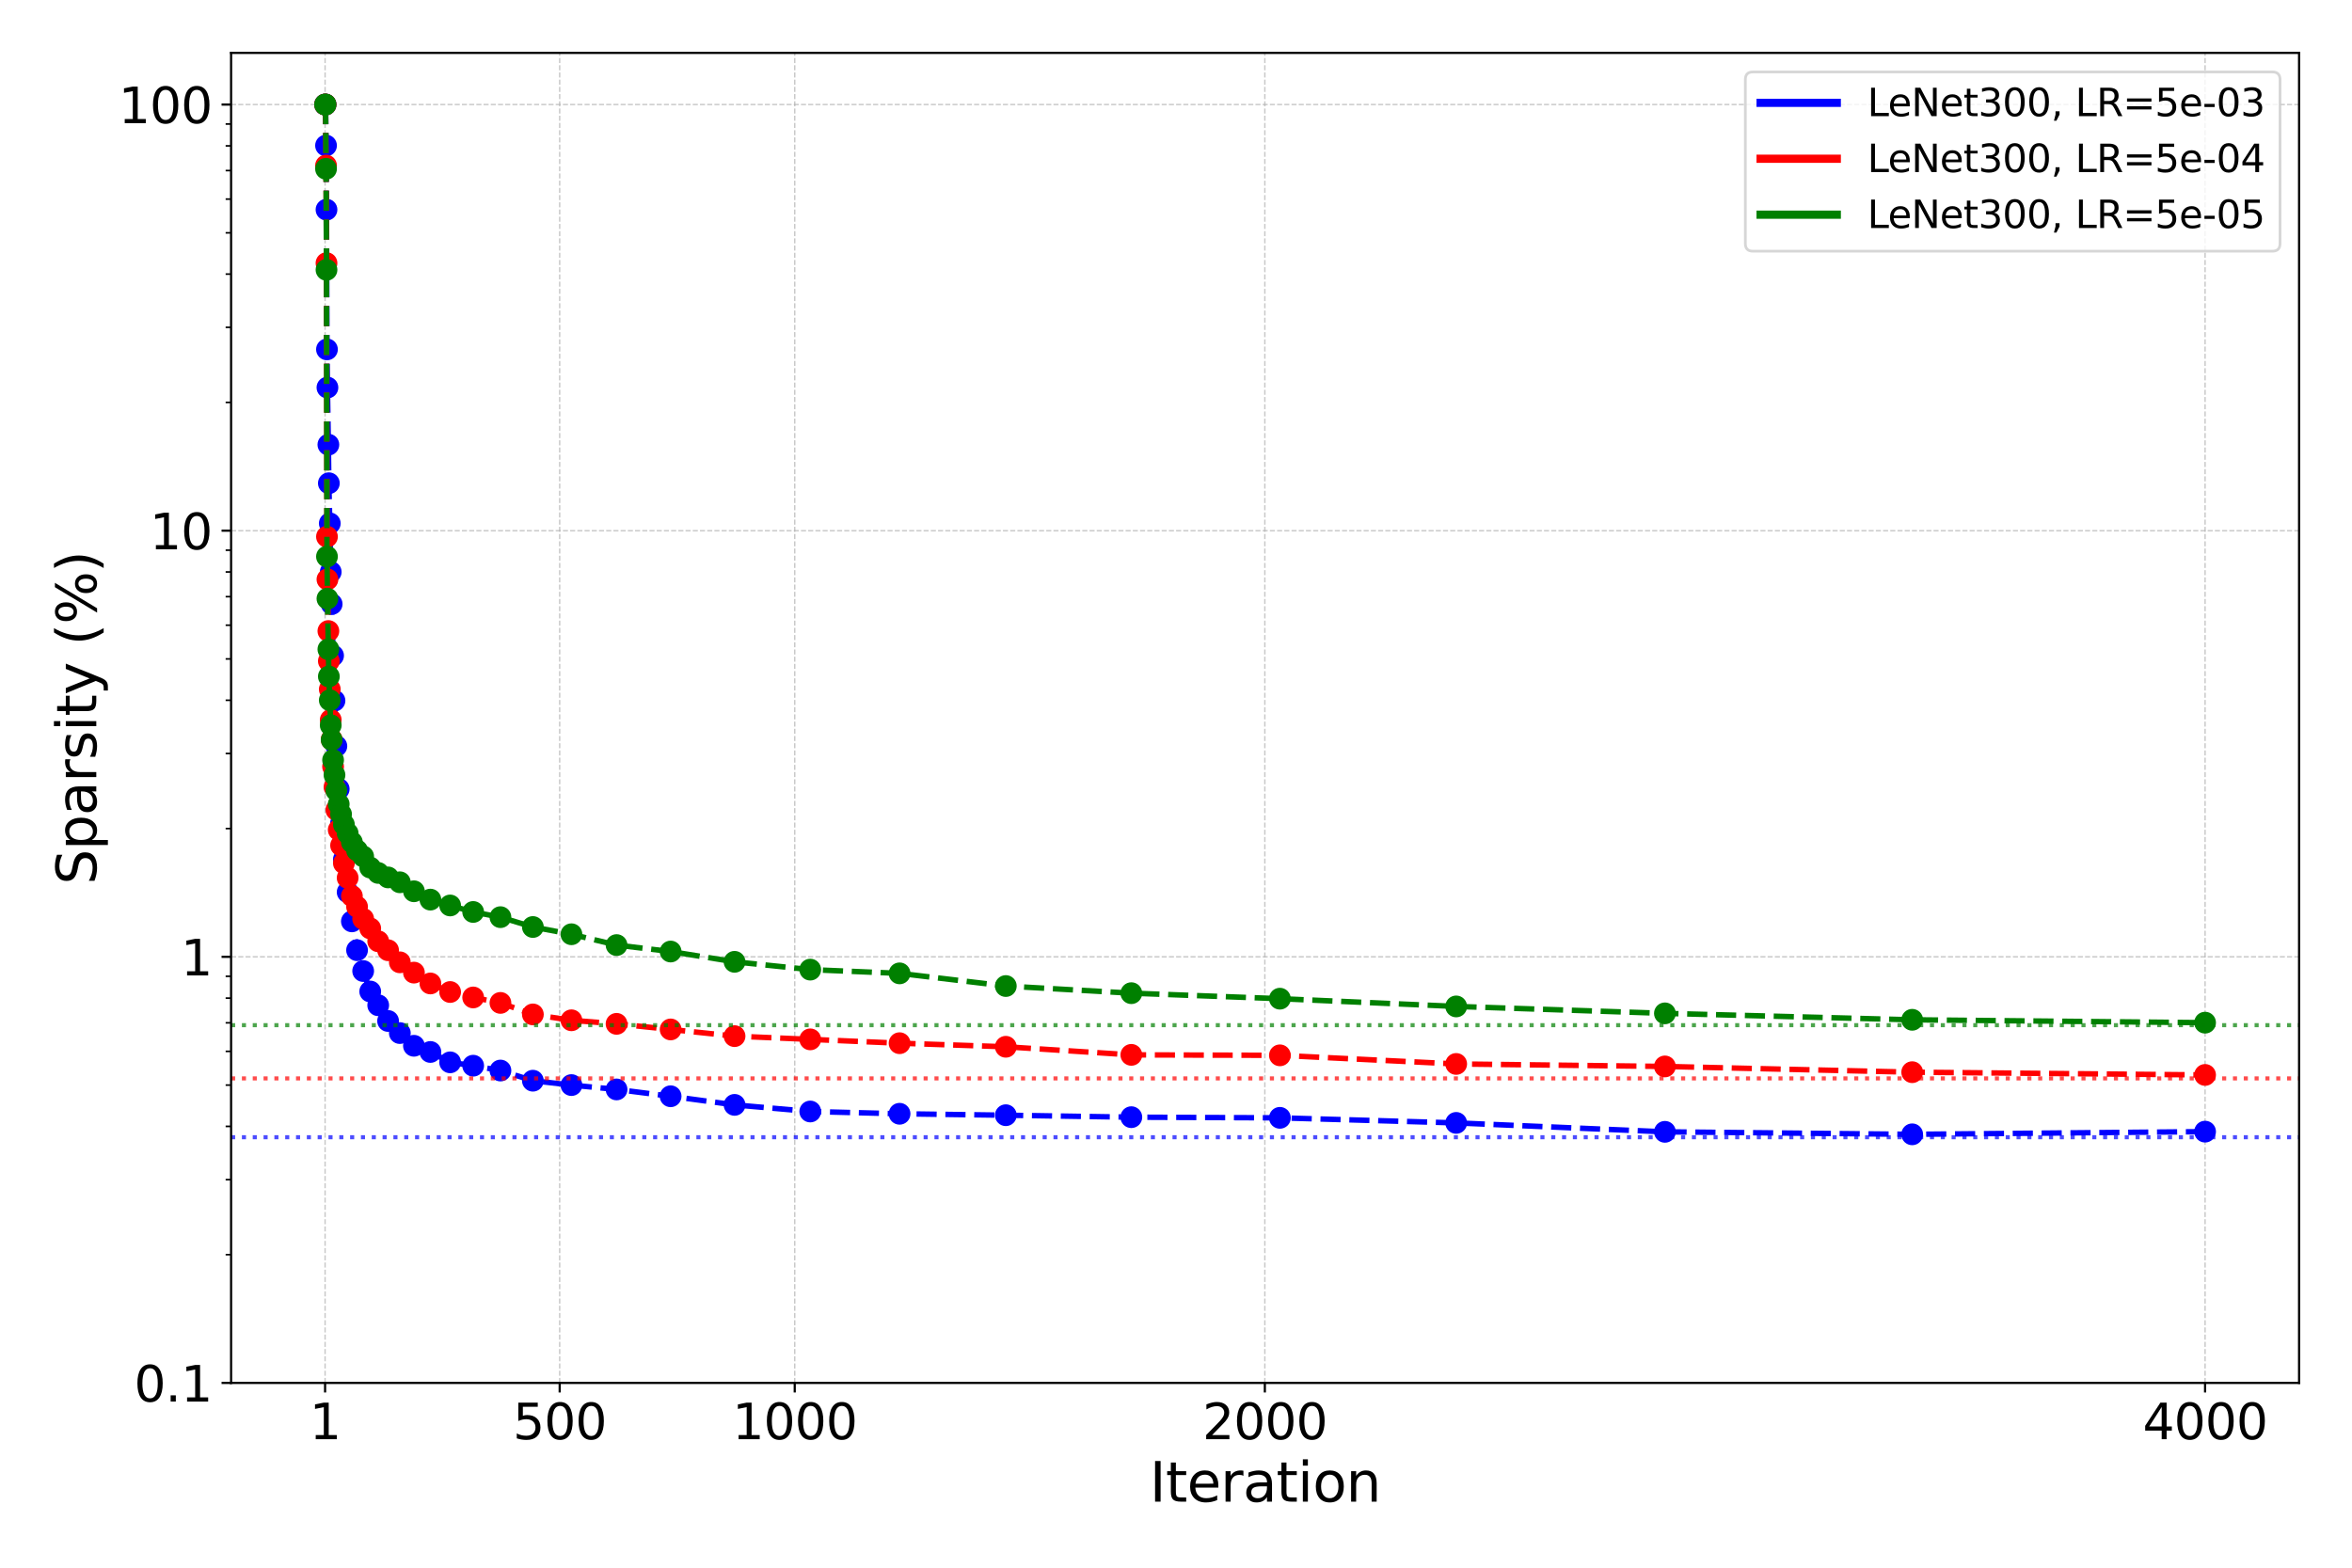 <?xml version="1.0" encoding="utf-8" standalone="no"?>
<!DOCTYPE svg PUBLIC "-//W3C//DTD SVG 1.1//EN"
  "http://www.w3.org/Graphics/SVG/1.1/DTD/svg11.dtd">
<svg xmlns:xlink="http://www.w3.org/1999/xlink" width="864pt" height="576pt" viewBox="0 0 864 576" xmlns="http://www.w3.org/2000/svg" version="1.1">
 <defs>
  <style type="text/css">*{stroke-linejoin: round; stroke-linecap: butt}</style>
 </defs>
 <g id="figure_1">
  <g id="patch_1">
   <path d="M 0 576 
L 864 576 
L 864 0 
L 0 0 
z
" style="fill: #ffffff"/>
  </g>
  <g id="axes_1">
   <g id="patch_2">
    <path d="M 84.89 508.12 
L 844.56 508.12 
L 844.56 19.44 
L 84.89 19.44 
z
" style="fill: #ffffff"/>
   </g>
   <g id="matplotlib.axis_1">
    <g id="xtick_1">
     <g id="line2d_1">
      <path d="M 119.42 508.12 
L 119.42 19.44 
" clip-path="url(#pdcfad66dee)" style="fill: none; stroke-dasharray: 1.85,0.8; stroke-dashoffset: 0; stroke: #b0b0b0; stroke-opacity: 0.7; stroke-width: 0.5"/>
     </g>
     <g id="line2d_2">
      <defs>
       <path id="m5339b38cec" d="M 0 0 
L 0 3.5 
" style="stroke: #000000; stroke-width: 0.8"/>
      </defs>
      <g>
       <use xlink:href="#m5339b38cec" x="119.42" y="508.12" style="stroke: #000000; stroke-width: 0.8"/>
      </g>
     </g>
     <g id="text_1">
      <!-- 1 -->
      <g transform="translate(113.694 528.797) scale(0.18 -0.18)">
       <defs>
        <path id="DejaVuSans-31" d="M 794 531 
L 1825 531 
L 1825 4091 
L 703 3866 
L 703 4441 
L 1819 4666 
L 2450 4666 
L 2450 531 
L 3481 531 
L 3481 0 
L 794 0 
L 794 531 
z
" transform="scale(0.016)"/>
       </defs>
       <use xlink:href="#DejaVuSans-31"/>
      </g>
     </g>
    </g>
    <g id="xtick_2">
     <g id="line2d_3">
      <path d="M 205.595 508.12 
L 205.595 19.44 
" clip-path="url(#pdcfad66dee)" style="fill: none; stroke-dasharray: 1.85,0.8; stroke-dashoffset: 0; stroke: #b0b0b0; stroke-opacity: 0.7; stroke-width: 0.5"/>
     </g>
     <g id="line2d_4">
      <g>
       <use xlink:href="#m5339b38cec" x="205.595" y="508.12" style="stroke: #000000; stroke-width: 0.8"/>
      </g>
     </g>
     <g id="text_2">
      <!-- 500 -->
      <g transform="translate(188.417 528.797) scale(0.18 -0.18)">
       <defs>
        <path id="DejaVuSans-35" d="M 691 4666 
L 3169 4666 
L 3169 4134 
L 1269 4134 
L 1269 2991 
Q 1406 3038 1543 3061 
Q 1681 3084 1819 3084 
Q 2600 3084 3056 2656 
Q 3513 2228 3513 1497 
Q 3513 744 3044 326 
Q 2575 -91 1722 -91 
Q 1428 -91 1123 -41 
Q 819 9 494 109 
L 494 744 
Q 775 591 1075 516 
Q 1375 441 1709 441 
Q 2250 441 2565 725 
Q 2881 1009 2881 1497 
Q 2881 1984 2565 2268 
Q 2250 2553 1709 2553 
Q 1456 2553 1204 2497 
Q 953 2441 691 2322 
L 691 4666 
z
" transform="scale(0.016)"/>
        <path id="DejaVuSans-30" d="M 2034 4250 
Q 1547 4250 1301 3770 
Q 1056 3291 1056 2328 
Q 1056 1369 1301 889 
Q 1547 409 2034 409 
Q 2525 409 2770 889 
Q 3016 1369 3016 2328 
Q 3016 3291 2770 3770 
Q 2525 4250 2034 4250 
z
M 2034 4750 
Q 2819 4750 3233 4129 
Q 3647 3509 3647 2328 
Q 3647 1150 3233 529 
Q 2819 -91 2034 -91 
Q 1250 -91 836 529 
Q 422 1150 422 2328 
Q 422 3509 836 4129 
Q 1250 4750 2034 4750 
z
" transform="scale(0.016)"/>
       </defs>
       <use xlink:href="#DejaVuSans-35"/>
       <use xlink:href="#DejaVuSans-30" x="63.623"/>
       <use xlink:href="#DejaVuSans-30" x="127.246"/>
      </g>
     </g>
    </g>
    <g id="xtick_3">
     <g id="line2d_5">
      <path d="M 291.943 508.12 
L 291.943 19.44 
" clip-path="url(#pdcfad66dee)" style="fill: none; stroke-dasharray: 1.85,0.8; stroke-dashoffset: 0; stroke: #b0b0b0; stroke-opacity: 0.7; stroke-width: 0.5"/>
     </g>
     <g id="line2d_6">
      <g>
       <use xlink:href="#m5339b38cec" x="291.943" y="508.12" style="stroke: #000000; stroke-width: 0.8"/>
      </g>
     </g>
     <g id="text_3">
      <!-- 1000 -->
      <g transform="translate(269.038 528.797) scale(0.18 -0.18)">
       <use xlink:href="#DejaVuSans-31"/>
       <use xlink:href="#DejaVuSans-30" x="63.623"/>
       <use xlink:href="#DejaVuSans-30" x="127.246"/>
       <use xlink:href="#DejaVuSans-30" x="190.869"/>
      </g>
     </g>
    </g>
    <g id="xtick_4">
     <g id="line2d_7">
      <path d="M 464.639 508.12 
L 464.639 19.44 
" clip-path="url(#pdcfad66dee)" style="fill: none; stroke-dasharray: 1.85,0.8; stroke-dashoffset: 0; stroke: #b0b0b0; stroke-opacity: 0.7; stroke-width: 0.5"/>
     </g>
     <g id="line2d_8">
      <g>
       <use xlink:href="#m5339b38cec" x="464.639" y="508.12" style="stroke: #000000; stroke-width: 0.8"/>
      </g>
     </g>
     <g id="text_4">
      <!-- 2000 -->
      <g transform="translate(441.734 528.797) scale(0.18 -0.18)">
       <defs>
        <path id="DejaVuSans-32" d="M 1228 531 
L 3431 531 
L 3431 0 
L 469 0 
L 469 531 
Q 828 903 1448 1529 
Q 2069 2156 2228 2338 
Q 2531 2678 2651 2914 
Q 2772 3150 2772 3378 
Q 2772 3750 2511 3984 
Q 2250 4219 1831 4219 
Q 1534 4219 1204 4116 
Q 875 4013 500 3803 
L 500 4441 
Q 881 4594 1212 4672 
Q 1544 4750 1819 4750 
Q 2544 4750 2975 4387 
Q 3406 4025 3406 3419 
Q 3406 3131 3298 2873 
Q 3191 2616 2906 2266 
Q 2828 2175 2409 1742 
Q 1991 1309 1228 531 
z
" transform="scale(0.016)"/>
       </defs>
       <use xlink:href="#DejaVuSans-32"/>
       <use xlink:href="#DejaVuSans-30" x="63.623"/>
       <use xlink:href="#DejaVuSans-30" x="127.246"/>
       <use xlink:href="#DejaVuSans-30" x="190.869"/>
      </g>
     </g>
    </g>
    <g id="xtick_5">
     <g id="line2d_9">
      <path d="M 810.03 508.12 
L 810.03 19.44 
" clip-path="url(#pdcfad66dee)" style="fill: none; stroke-dasharray: 1.85,0.8; stroke-dashoffset: 0; stroke: #b0b0b0; stroke-opacity: 0.7; stroke-width: 0.5"/>
     </g>
     <g id="line2d_10">
      <g>
       <use xlink:href="#m5339b38cec" x="810.03" y="508.12" style="stroke: #000000; stroke-width: 0.8"/>
      </g>
     </g>
     <g id="text_5">
      <!-- 4000 -->
      <g transform="translate(787.125 528.797) scale(0.18 -0.18)">
       <defs>
        <path id="DejaVuSans-34" d="M 2419 4116 
L 825 1625 
L 2419 1625 
L 2419 4116 
z
M 2253 4666 
L 3047 4666 
L 3047 1625 
L 3713 1625 
L 3713 1100 
L 3047 1100 
L 3047 0 
L 2419 0 
L 2419 1100 
L 313 1100 
L 313 1709 
L 2253 4666 
z
" transform="scale(0.016)"/>
       </defs>
       <use xlink:href="#DejaVuSans-34"/>
       <use xlink:href="#DejaVuSans-30" x="63.623"/>
       <use xlink:href="#DejaVuSans-30" x="127.246"/>
       <use xlink:href="#DejaVuSans-30" x="190.869"/>
      </g>
     </g>
    </g>
    <g id="text_6">
     <!-- Iteration -->
     <g transform="translate(422.308 551.737) scale(0.2 -0.2)">
      <defs>
       <path id="DejaVuSans-49" d="M 628 4666 
L 1259 4666 
L 1259 0 
L 628 0 
L 628 4666 
z
" transform="scale(0.016)"/>
       <path id="DejaVuSans-74" d="M 1172 4494 
L 1172 3500 
L 2356 3500 
L 2356 3053 
L 1172 3053 
L 1172 1153 
Q 1172 725 1289 603 
Q 1406 481 1766 481 
L 2356 481 
L 2356 0 
L 1766 0 
Q 1100 0 847 248 
Q 594 497 594 1153 
L 594 3053 
L 172 3053 
L 172 3500 
L 594 3500 
L 594 4494 
L 1172 4494 
z
" transform="scale(0.016)"/>
       <path id="DejaVuSans-65" d="M 3597 1894 
L 3597 1613 
L 953 1613 
Q 991 1019 1311 708 
Q 1631 397 2203 397 
Q 2534 397 2845 478 
Q 3156 559 3463 722 
L 3463 178 
Q 3153 47 2828 -22 
Q 2503 -91 2169 -91 
Q 1331 -91 842 396 
Q 353 884 353 1716 
Q 353 2575 817 3079 
Q 1281 3584 2069 3584 
Q 2775 3584 3186 3129 
Q 3597 2675 3597 1894 
z
M 3022 2063 
Q 3016 2534 2758 2815 
Q 2500 3097 2075 3097 
Q 1594 3097 1305 2825 
Q 1016 2553 972 2059 
L 3022 2063 
z
" transform="scale(0.016)"/>
       <path id="DejaVuSans-72" d="M 2631 2963 
Q 2534 3019 2420 3045 
Q 2306 3072 2169 3072 
Q 1681 3072 1420 2755 
Q 1159 2438 1159 1844 
L 1159 0 
L 581 0 
L 581 3500 
L 1159 3500 
L 1159 2956 
Q 1341 3275 1631 3429 
Q 1922 3584 2338 3584 
Q 2397 3584 2469 3576 
Q 2541 3569 2628 3553 
L 2631 2963 
z
" transform="scale(0.016)"/>
       <path id="DejaVuSans-61" d="M 2194 1759 
Q 1497 1759 1228 1600 
Q 959 1441 959 1056 
Q 959 750 1161 570 
Q 1363 391 1709 391 
Q 2188 391 2477 730 
Q 2766 1069 2766 1631 
L 2766 1759 
L 2194 1759 
z
M 3341 1997 
L 3341 0 
L 2766 0 
L 2766 531 
Q 2569 213 2275 61 
Q 1981 -91 1556 -91 
Q 1019 -91 701 211 
Q 384 513 384 1019 
Q 384 1609 779 1909 
Q 1175 2209 1959 2209 
L 2766 2209 
L 2766 2266 
Q 2766 2663 2505 2880 
Q 2244 3097 1772 3097 
Q 1472 3097 1187 3025 
Q 903 2953 641 2809 
L 641 3341 
Q 956 3463 1253 3523 
Q 1550 3584 1831 3584 
Q 2591 3584 2966 3190 
Q 3341 2797 3341 1997 
z
" transform="scale(0.016)"/>
       <path id="DejaVuSans-69" d="M 603 3500 
L 1178 3500 
L 1178 0 
L 603 0 
L 603 3500 
z
M 603 4863 
L 1178 4863 
L 1178 4134 
L 603 4134 
L 603 4863 
z
" transform="scale(0.016)"/>
       <path id="DejaVuSans-6f" d="M 1959 3097 
Q 1497 3097 1228 2736 
Q 959 2375 959 1747 
Q 959 1119 1226 758 
Q 1494 397 1959 397 
Q 2419 397 2687 759 
Q 2956 1122 2956 1747 
Q 2956 2369 2687 2733 
Q 2419 3097 1959 3097 
z
M 1959 3584 
Q 2709 3584 3137 3096 
Q 3566 2609 3566 1747 
Q 3566 888 3137 398 
Q 2709 -91 1959 -91 
Q 1206 -91 779 398 
Q 353 888 353 1747 
Q 353 2609 779 3096 
Q 1206 3584 1959 3584 
z
" transform="scale(0.016)"/>
       <path id="DejaVuSans-6e" d="M 3513 2113 
L 3513 0 
L 2938 0 
L 2938 2094 
Q 2938 2591 2744 2837 
Q 2550 3084 2163 3084 
Q 1697 3084 1428 2787 
Q 1159 2491 1159 1978 
L 1159 0 
L 581 0 
L 581 3500 
L 1159 3500 
L 1159 2956 
Q 1366 3272 1645 3428 
Q 1925 3584 2291 3584 
Q 2894 3584 3203 3211 
Q 3513 2838 3513 2113 
z
" transform="scale(0.016)"/>
      </defs>
      <use xlink:href="#DejaVuSans-49"/>
      <use xlink:href="#DejaVuSans-74" x="29.492"/>
      <use xlink:href="#DejaVuSans-65" x="68.701"/>
      <use xlink:href="#DejaVuSans-72" x="130.225"/>
      <use xlink:href="#DejaVuSans-61" x="171.338"/>
      <use xlink:href="#DejaVuSans-74" x="232.617"/>
      <use xlink:href="#DejaVuSans-69" x="271.826"/>
      <use xlink:href="#DejaVuSans-6f" x="299.609"/>
      <use xlink:href="#DejaVuSans-6e" x="360.791"/>
     </g>
    </g>
   </g>
   <g id="matplotlib.axis_2">
    <g id="ytick_1">
     <g id="line2d_11">
      <path d="M 84.89 38.412 
L 844.56 38.412 
" clip-path="url(#pdcfad66dee)" style="fill: none; stroke-dasharray: 1.85,0.8; stroke-dashoffset: 0; stroke: #b0b0b0; stroke-opacity: 0.7; stroke-width: 0.5"/>
     </g>
     <g id="line2d_12">
      <defs>
       <path id="mff8413a5a3" d="M 0 0 
L -3.5 0 
" style="stroke: #000000; stroke-width: 0.8"/>
      </defs>
      <g>
       <use xlink:href="#mff8413a5a3" x="84.89" y="38.412" style="stroke: #000000; stroke-width: 0.8"/>
      </g>
     </g>
     <g id="text_7">
      <!-- 100 -->
      <g transform="translate(43.532 45.25) scale(0.18 -0.18)">
       <use xlink:href="#DejaVuSans-31"/>
       <use xlink:href="#DejaVuSans-30" x="63.623"/>
       <use xlink:href="#DejaVuSans-30" x="127.246"/>
      </g>
     </g>
    </g>
    <g id="ytick_2">
     <g id="line2d_13">
      <path d="M 84.89 194.981 
L 844.56 194.981 
" clip-path="url(#pdcfad66dee)" style="fill: none; stroke-dasharray: 1.85,0.8; stroke-dashoffset: 0; stroke: #b0b0b0; stroke-opacity: 0.7; stroke-width: 0.5"/>
     </g>
     <g id="line2d_14">
      <g>
       <use xlink:href="#mff8413a5a3" x="84.89" y="194.981" style="stroke: #000000; stroke-width: 0.8"/>
      </g>
     </g>
     <g id="text_8">
      <!-- 10 -->
      <g transform="translate(54.985 201.82) scale(0.18 -0.18)">
       <use xlink:href="#DejaVuSans-31"/>
       <use xlink:href="#DejaVuSans-30" x="63.623"/>
      </g>
     </g>
    </g>
    <g id="ytick_3">
     <g id="line2d_15">
      <path d="M 84.89 351.551 
L 844.56 351.551 
" clip-path="url(#pdcfad66dee)" style="fill: none; stroke-dasharray: 1.85,0.8; stroke-dashoffset: 0; stroke: #b0b0b0; stroke-opacity: 0.7; stroke-width: 0.5"/>
     </g>
     <g id="line2d_16">
      <g>
       <use xlink:href="#mff8413a5a3" x="84.89" y="351.551" style="stroke: #000000; stroke-width: 0.8"/>
      </g>
     </g>
     <g id="text_9">
      <!-- 1 -->
      <g transform="translate(66.438 358.389) scale(0.18 -0.18)">
       <use xlink:href="#DejaVuSans-31"/>
      </g>
     </g>
    </g>
    <g id="ytick_4">
     <g id="line2d_17">
      <path d="M 84.89 508.12 
L 844.56 508.12 
" clip-path="url(#pdcfad66dee)" style="fill: none; stroke-dasharray: 1.85,0.8; stroke-dashoffset: 0; stroke: #b0b0b0; stroke-opacity: 0.7; stroke-width: 0.5"/>
     </g>
     <g id="line2d_18">
      <g>
       <use xlink:href="#mff8413a5a3" x="84.89" y="508.12" style="stroke: #000000; stroke-width: 0.8"/>
      </g>
     </g>
     <g id="text_10">
      <!-- 0.1 -->
      <g transform="translate(49.264 514.959) scale(0.18 -0.18)">
       <defs>
        <path id="DejaVuSans-2e" d="M 684 794 
L 1344 794 
L 1344 0 
L 684 0 
L 684 794 
z
" transform="scale(0.016)"/>
       </defs>
       <use xlink:href="#DejaVuSans-30"/>
       <use xlink:href="#DejaVuSans-2e" x="63.623"/>
       <use xlink:href="#DejaVuSans-31" x="95.41"/>
      </g>
     </g>
    </g>
    <g id="ytick_5">
     <g id="line2d_19">
      <defs>
       <path id="mfeb3dece44" d="M 0 0 
L -2 0 
" style="stroke: #000000; stroke-width: 0.6"/>
      </defs>
      <g>
       <use xlink:href="#mfeb3dece44" x="84.89" y="460.988" style="stroke: #000000; stroke-width: 0.6"/>
      </g>
     </g>
    </g>
    <g id="ytick_6">
     <g id="line2d_20">
      <g>
       <use xlink:href="#mfeb3dece44" x="84.89" y="433.417" style="stroke: #000000; stroke-width: 0.6"/>
      </g>
     </g>
    </g>
    <g id="ytick_7">
     <g id="line2d_21">
      <g>
       <use xlink:href="#mfeb3dece44" x="84.89" y="413.856" style="stroke: #000000; stroke-width: 0.6"/>
      </g>
     </g>
    </g>
    <g id="ytick_8">
     <g id="line2d_22">
      <g>
       <use xlink:href="#mfeb3dece44" x="84.89" y="398.683" style="stroke: #000000; stroke-width: 0.6"/>
      </g>
     </g>
    </g>
    <g id="ytick_9">
     <g id="line2d_23">
      <g>
       <use xlink:href="#mfeb3dece44" x="84.89" y="386.285" style="stroke: #000000; stroke-width: 0.6"/>
      </g>
     </g>
    </g>
    <g id="ytick_10">
     <g id="line2d_24">
      <g>
       <use xlink:href="#mfeb3dece44" x="84.89" y="375.803" style="stroke: #000000; stroke-width: 0.6"/>
      </g>
     </g>
    </g>
    <g id="ytick_11">
     <g id="line2d_25">
      <g>
       <use xlink:href="#mfeb3dece44" x="84.89" y="366.724" style="stroke: #000000; stroke-width: 0.6"/>
      </g>
     </g>
    </g>
    <g id="ytick_12">
     <g id="line2d_26">
      <g>
       <use xlink:href="#mfeb3dece44" x="84.89" y="358.715" style="stroke: #000000; stroke-width: 0.6"/>
      </g>
     </g>
    </g>
    <g id="ytick_13">
     <g id="line2d_27">
      <g>
       <use xlink:href="#mfeb3dece44" x="84.89" y="304.418" style="stroke: #000000; stroke-width: 0.6"/>
      </g>
     </g>
    </g>
    <g id="ytick_14">
     <g id="line2d_28">
      <g>
       <use xlink:href="#mfeb3dece44" x="84.89" y="276.848" style="stroke: #000000; stroke-width: 0.6"/>
      </g>
     </g>
    </g>
    <g id="ytick_15">
     <g id="line2d_29">
      <g>
       <use xlink:href="#mfeb3dece44" x="84.89" y="257.286" style="stroke: #000000; stroke-width: 0.6"/>
      </g>
     </g>
    </g>
    <g id="ytick_16">
     <g id="line2d_30">
      <g>
       <use xlink:href="#mfeb3dece44" x="84.89" y="242.113" style="stroke: #000000; stroke-width: 0.6"/>
      </g>
     </g>
    </g>
    <g id="ytick_17">
     <g id="line2d_31">
      <g>
       <use xlink:href="#mfeb3dece44" x="84.89" y="229.716" style="stroke: #000000; stroke-width: 0.6"/>
      </g>
     </g>
    </g>
    <g id="ytick_18">
     <g id="line2d_32">
      <g>
       <use xlink:href="#mfeb3dece44" x="84.89" y="219.234" style="stroke: #000000; stroke-width: 0.6"/>
      </g>
     </g>
    </g>
    <g id="ytick_19">
     <g id="line2d_33">
      <g>
       <use xlink:href="#mfeb3dece44" x="84.89" y="210.154" style="stroke: #000000; stroke-width: 0.6"/>
      </g>
     </g>
    </g>
    <g id="ytick_20">
     <g id="line2d_34">
      <g>
       <use xlink:href="#mfeb3dece44" x="84.89" y="202.145" style="stroke: #000000; stroke-width: 0.6"/>
      </g>
     </g>
    </g>
    <g id="ytick_21">
     <g id="line2d_35">
      <g>
       <use xlink:href="#mfeb3dece44" x="84.89" y="147.849" style="stroke: #000000; stroke-width: 0.6"/>
      </g>
     </g>
    </g>
    <g id="ytick_22">
     <g id="line2d_36">
      <g>
       <use xlink:href="#mfeb3dece44" x="84.89" y="120.279" style="stroke: #000000; stroke-width: 0.6"/>
      </g>
     </g>
    </g>
    <g id="ytick_23">
     <g id="line2d_37">
      <g>
       <use xlink:href="#mfeb3dece44" x="84.89" y="100.717" style="stroke: #000000; stroke-width: 0.6"/>
      </g>
     </g>
    </g>
    <g id="ytick_24">
     <g id="line2d_38">
      <g>
       <use xlink:href="#mfeb3dece44" x="84.89" y="85.544" style="stroke: #000000; stroke-width: 0.6"/>
      </g>
     </g>
    </g>
    <g id="ytick_25">
     <g id="line2d_39">
      <g>
       <use xlink:href="#mfeb3dece44" x="84.89" y="73.146" style="stroke: #000000; stroke-width: 0.6"/>
      </g>
     </g>
    </g>
    <g id="ytick_26">
     <g id="line2d_40">
      <g>
       <use xlink:href="#mfeb3dece44" x="84.89" y="62.665" style="stroke: #000000; stroke-width: 0.6"/>
      </g>
     </g>
    </g>
    <g id="ytick_27">
     <g id="line2d_41">
      <g>
       <use xlink:href="#mfeb3dece44" x="84.89" y="53.585" style="stroke: #000000; stroke-width: 0.6"/>
      </g>
     </g>
    </g>
    <g id="ytick_28">
     <g id="line2d_42">
      <g>
       <use xlink:href="#mfeb3dece44" x="84.89" y="45.576" style="stroke: #000000; stroke-width: 0.6"/>
      </g>
     </g>
    </g>
    <g id="text_11">
     <!-- Sparsity (%) -->
     <g transform="translate(35.373 325.025) rotate(-90) scale(0.2 -0.2)">
      <defs>
       <path id="DejaVuSans-53" d="M 3425 4513 
L 3425 3897 
Q 3066 4069 2747 4153 
Q 2428 4238 2131 4238 
Q 1616 4238 1336 4038 
Q 1056 3838 1056 3469 
Q 1056 3159 1242 3001 
Q 1428 2844 1947 2747 
L 2328 2669 
Q 3034 2534 3370 2195 
Q 3706 1856 3706 1288 
Q 3706 609 3251 259 
Q 2797 -91 1919 -91 
Q 1588 -91 1214 -16 
Q 841 59 441 206 
L 441 856 
Q 825 641 1194 531 
Q 1563 422 1919 422 
Q 2459 422 2753 634 
Q 3047 847 3047 1241 
Q 3047 1584 2836 1778 
Q 2625 1972 2144 2069 
L 1759 2144 
Q 1053 2284 737 2584 
Q 422 2884 422 3419 
Q 422 4038 858 4394 
Q 1294 4750 2059 4750 
Q 2388 4750 2728 4690 
Q 3069 4631 3425 4513 
z
" transform="scale(0.016)"/>
       <path id="DejaVuSans-70" d="M 1159 525 
L 1159 -1331 
L 581 -1331 
L 581 3500 
L 1159 3500 
L 1159 2969 
Q 1341 3281 1617 3432 
Q 1894 3584 2278 3584 
Q 2916 3584 3314 3078 
Q 3713 2572 3713 1747 
Q 3713 922 3314 415 
Q 2916 -91 2278 -91 
Q 1894 -91 1617 61 
Q 1341 213 1159 525 
z
M 3116 1747 
Q 3116 2381 2855 2742 
Q 2594 3103 2138 3103 
Q 1681 3103 1420 2742 
Q 1159 2381 1159 1747 
Q 1159 1113 1420 752 
Q 1681 391 2138 391 
Q 2594 391 2855 752 
Q 3116 1113 3116 1747 
z
" transform="scale(0.016)"/>
       <path id="DejaVuSans-73" d="M 2834 3397 
L 2834 2853 
Q 2591 2978 2328 3040 
Q 2066 3103 1784 3103 
Q 1356 3103 1142 2972 
Q 928 2841 928 2578 
Q 928 2378 1081 2264 
Q 1234 2150 1697 2047 
L 1894 2003 
Q 2506 1872 2764 1633 
Q 3022 1394 3022 966 
Q 3022 478 2636 193 
Q 2250 -91 1575 -91 
Q 1294 -91 989 -36 
Q 684 19 347 128 
L 347 722 
Q 666 556 975 473 
Q 1284 391 1588 391 
Q 1994 391 2212 530 
Q 2431 669 2431 922 
Q 2431 1156 2273 1281 
Q 2116 1406 1581 1522 
L 1381 1569 
Q 847 1681 609 1914 
Q 372 2147 372 2553 
Q 372 3047 722 3315 
Q 1072 3584 1716 3584 
Q 2034 3584 2315 3537 
Q 2597 3491 2834 3397 
z
" transform="scale(0.016)"/>
       <path id="DejaVuSans-79" d="M 2059 -325 
Q 1816 -950 1584 -1140 
Q 1353 -1331 966 -1331 
L 506 -1331 
L 506 -850 
L 844 -850 
Q 1081 -850 1212 -737 
Q 1344 -625 1503 -206 
L 1606 56 
L 191 3500 
L 800 3500 
L 1894 763 
L 2988 3500 
L 3597 3500 
L 2059 -325 
z
" transform="scale(0.016)"/>
       <path id="DejaVuSans-20" transform="scale(0.016)"/>
       <path id="DejaVuSans-28" d="M 1984 4856 
Q 1566 4138 1362 3434 
Q 1159 2731 1159 2009 
Q 1159 1288 1364 580 
Q 1569 -128 1984 -844 
L 1484 -844 
Q 1016 -109 783 600 
Q 550 1309 550 2009 
Q 550 2706 781 3412 
Q 1013 4119 1484 4856 
L 1984 4856 
z
" transform="scale(0.016)"/>
       <path id="DejaVuSans-25" d="M 4653 2053 
Q 4381 2053 4226 1822 
Q 4072 1591 4072 1178 
Q 4072 772 4226 539 
Q 4381 306 4653 306 
Q 4919 306 5073 539 
Q 5228 772 5228 1178 
Q 5228 1588 5073 1820 
Q 4919 2053 4653 2053 
z
M 4653 2450 
Q 5147 2450 5437 2106 
Q 5728 1763 5728 1178 
Q 5728 594 5436 251 
Q 5144 -91 4653 -91 
Q 4153 -91 3862 251 
Q 3572 594 3572 1178 
Q 3572 1766 3864 2108 
Q 4156 2450 4653 2450 
z
M 1428 4353 
Q 1159 4353 1004 4120 
Q 850 3888 850 3481 
Q 850 3069 1003 2837 
Q 1156 2606 1428 2606 
Q 1700 2606 1854 2837 
Q 2009 3069 2009 3481 
Q 2009 3884 1853 4118 
Q 1697 4353 1428 4353 
z
M 4250 4750 
L 4750 4750 
L 1831 -91 
L 1331 -91 
L 4250 4750 
z
M 1428 4750 
Q 1922 4750 2215 4408 
Q 2509 4066 2509 3481 
Q 2509 2891 2217 2550 
Q 1925 2209 1428 2209 
Q 931 2209 642 2551 
Q 353 2894 353 3481 
Q 353 4063 643 4406 
Q 934 4750 1428 4750 
z
" transform="scale(0.016)"/>
       <path id="DejaVuSans-29" d="M 513 4856 
L 1013 4856 
Q 1481 4119 1714 3412 
Q 1947 2706 1947 2009 
Q 1947 1309 1714 600 
Q 1481 -109 1013 -844 
L 513 -844 
Q 928 -128 1133 580 
Q 1338 1288 1338 2009 
Q 1338 2731 1133 3434 
Q 928 4138 513 4856 
z
" transform="scale(0.016)"/>
      </defs>
      <use xlink:href="#DejaVuSans-53"/>
      <use xlink:href="#DejaVuSans-70" x="63.477"/>
      <use xlink:href="#DejaVuSans-61" x="126.953"/>
      <use xlink:href="#DejaVuSans-72" x="188.232"/>
      <use xlink:href="#DejaVuSans-73" x="229.346"/>
      <use xlink:href="#DejaVuSans-69" x="281.445"/>
      <use xlink:href="#DejaVuSans-74" x="309.229"/>
      <use xlink:href="#DejaVuSans-79" x="348.438"/>
      <use xlink:href="#DejaVuSans-20" x="407.617"/>
      <use xlink:href="#DejaVuSans-28" x="439.404"/>
      <use xlink:href="#DejaVuSans-25" x="478.418"/>
      <use xlink:href="#DejaVuSans-29" x="573.438"/>
     </g>
    </g>
   </g>
   <g id="line2d_43">
    <path d="M 119.42 38.412 
L 119.593 38.413 
L 119.766 53.478 
L 119.939 77.034 
L 120.111 128.37 
L 120.284 142.393 
L 120.629 163.378 
L 120.802 177.553 
L 121.147 192.299 
L 121.493 210.151 
L 121.838 221.936 
L 122.356 240.894 
L 122.874 257.44 
L 123.565 274.135 
L 124.429 289.893 
L 125.292 302.392 
L 126.328 315.746 
L 127.71 327.798 
L 129.264 338.527 
L 131.164 349.119 
L 133.409 356.778 
L 135.999 364.294 
L 138.935 369.349 
L 142.562 375.127 
L 146.879 379.568 
L 152.06 384.242 
L 158.104 386.512 
L 165.357 390.324 
L 173.82 391.562 
L 183.836 393.336 
L 195.752 397.07 
L 209.913 398.683 
L 226.492 400.279 
L 246.352 402.789 
L 269.838 405.953 
L 297.642 408.387 
L 330.454 409.223 
L 369.483 409.75 
L 415.593 410.473 
L 470.165 410.717 
L 534.926 412.576 
L 611.602 415.857 
L 702.44 416.773 
L 810.03 415.787 
" clip-path="url(#pdcfad66dee)" style="fill: none; stroke-dasharray: 7.4,3.2; stroke-dashoffset: 0; stroke: #0000ff; stroke-width: 2"/>
    <defs>
     <path id="me441510f27" d="M 0 3.5 
C 0.928 3.5 1.819 3.131 2.475 2.475 
C 3.131 1.819 3.5 0.928 3.5 0 
C 3.5 -0.928 3.131 -1.819 2.475 -2.475 
C 1.819 -3.131 0.928 -3.5 0 -3.5 
C -0.928 -3.5 -1.819 -3.131 -2.475 -2.475 
C -3.131 -1.819 -3.5 -0.928 -3.5 0 
C -3.5 0.928 -3.131 1.819 -2.475 2.475 
C -1.819 3.131 -0.928 3.5 0 3.5 
z
" style="stroke: #0000ff"/>
    </defs>
    <g clip-path="url(#pdcfad66dee)">
     <use xlink:href="#me441510f27" x="119.42" y="38.412" style="fill: #0000ff; stroke: #0000ff"/>
     <use xlink:href="#me441510f27" x="119.593" y="38.413" style="fill: #0000ff; stroke: #0000ff"/>
     <use xlink:href="#me441510f27" x="119.766" y="53.478" style="fill: #0000ff; stroke: #0000ff"/>
     <use xlink:href="#me441510f27" x="119.939" y="77.034" style="fill: #0000ff; stroke: #0000ff"/>
     <use xlink:href="#me441510f27" x="120.111" y="128.37" style="fill: #0000ff; stroke: #0000ff"/>
     <use xlink:href="#me441510f27" x="120.284" y="142.393" style="fill: #0000ff; stroke: #0000ff"/>
     <use xlink:href="#me441510f27" x="120.629" y="163.378" style="fill: #0000ff; stroke: #0000ff"/>
     <use xlink:href="#me441510f27" x="120.802" y="177.553" style="fill: #0000ff; stroke: #0000ff"/>
     <use xlink:href="#me441510f27" x="121.147" y="192.299" style="fill: #0000ff; stroke: #0000ff"/>
     <use xlink:href="#me441510f27" x="121.493" y="210.151" style="fill: #0000ff; stroke: #0000ff"/>
     <use xlink:href="#me441510f27" x="121.838" y="221.936" style="fill: #0000ff; stroke: #0000ff"/>
     <use xlink:href="#me441510f27" x="122.356" y="240.894" style="fill: #0000ff; stroke: #0000ff"/>
     <use xlink:href="#me441510f27" x="122.874" y="257.44" style="fill: #0000ff; stroke: #0000ff"/>
     <use xlink:href="#me441510f27" x="123.565" y="274.135" style="fill: #0000ff; stroke: #0000ff"/>
     <use xlink:href="#me441510f27" x="124.429" y="289.893" style="fill: #0000ff; stroke: #0000ff"/>
     <use xlink:href="#me441510f27" x="125.292" y="302.392" style="fill: #0000ff; stroke: #0000ff"/>
     <use xlink:href="#me441510f27" x="126.328" y="315.746" style="fill: #0000ff; stroke: #0000ff"/>
     <use xlink:href="#me441510f27" x="127.71" y="327.798" style="fill: #0000ff; stroke: #0000ff"/>
     <use xlink:href="#me441510f27" x="129.264" y="338.527" style="fill: #0000ff; stroke: #0000ff"/>
     <use xlink:href="#me441510f27" x="131.164" y="349.119" style="fill: #0000ff; stroke: #0000ff"/>
     <use xlink:href="#me441510f27" x="133.409" y="356.778" style="fill: #0000ff; stroke: #0000ff"/>
     <use xlink:href="#me441510f27" x="135.999" y="364.294" style="fill: #0000ff; stroke: #0000ff"/>
     <use xlink:href="#me441510f27" x="138.935" y="369.349" style="fill: #0000ff; stroke: #0000ff"/>
     <use xlink:href="#me441510f27" x="142.562" y="375.127" style="fill: #0000ff; stroke: #0000ff"/>
     <use xlink:href="#me441510f27" x="146.879" y="379.568" style="fill: #0000ff; stroke: #0000ff"/>
     <use xlink:href="#me441510f27" x="152.06" y="384.242" style="fill: #0000ff; stroke: #0000ff"/>
     <use xlink:href="#me441510f27" x="158.104" y="386.512" style="fill: #0000ff; stroke: #0000ff"/>
     <use xlink:href="#me441510f27" x="165.357" y="390.324" style="fill: #0000ff; stroke: #0000ff"/>
     <use xlink:href="#me441510f27" x="173.82" y="391.562" style="fill: #0000ff; stroke: #0000ff"/>
     <use xlink:href="#me441510f27" x="183.836" y="393.336" style="fill: #0000ff; stroke: #0000ff"/>
     <use xlink:href="#me441510f27" x="195.752" y="397.07" style="fill: #0000ff; stroke: #0000ff"/>
     <use xlink:href="#me441510f27" x="209.913" y="398.683" style="fill: #0000ff; stroke: #0000ff"/>
     <use xlink:href="#me441510f27" x="226.492" y="400.279" style="fill: #0000ff; stroke: #0000ff"/>
     <use xlink:href="#me441510f27" x="246.352" y="402.789" style="fill: #0000ff; stroke: #0000ff"/>
     <use xlink:href="#me441510f27" x="269.838" y="405.953" style="fill: #0000ff; stroke: #0000ff"/>
     <use xlink:href="#me441510f27" x="297.642" y="408.387" style="fill: #0000ff; stroke: #0000ff"/>
     <use xlink:href="#me441510f27" x="330.454" y="409.223" style="fill: #0000ff; stroke: #0000ff"/>
     <use xlink:href="#me441510f27" x="369.483" y="409.75" style="fill: #0000ff; stroke: #0000ff"/>
     <use xlink:href="#me441510f27" x="415.593" y="410.473" style="fill: #0000ff; stroke: #0000ff"/>
     <use xlink:href="#me441510f27" x="470.165" y="410.717" style="fill: #0000ff; stroke: #0000ff"/>
     <use xlink:href="#me441510f27" x="534.926" y="412.576" style="fill: #0000ff; stroke: #0000ff"/>
     <use xlink:href="#me441510f27" x="611.602" y="415.857" style="fill: #0000ff; stroke: #0000ff"/>
     <use xlink:href="#me441510f27" x="702.44" y="416.773" style="fill: #0000ff; stroke: #0000ff"/>
     <use xlink:href="#me441510f27" x="810.03" y="415.787" style="fill: #0000ff; stroke: #0000ff"/>
    </g>
   </g>
   <g id="line2d_44">
    <path d="M 84.89 417.847 
L 844.56 417.847 
" clip-path="url(#pdcfad66dee)" style="fill: none; stroke-dasharray: 1.5,2.475; stroke-dashoffset: 0; stroke: #0000ff; stroke-opacity: 0.7; stroke-width: 1.5"/>
   </g>
   <g id="line2d_45">
    <path d="M 119.42 38.412 
L 119.593 38.412 
L 119.766 60.824 
L 119.939 96.675 
L 120.111 197.191 
L 120.284 212.881 
L 120.629 231.857 
L 120.802 242.889 
L 121.147 253.27 
L 121.493 264.517 
L 121.838 271.716 
L 122.356 281.683 
L 122.874 289.183 
L 123.565 297.583 
L 124.429 304.906 
L 125.292 310.619 
L 126.328 317.15 
L 127.71 322.549 
L 129.264 329.237 
L 131.164 333.153 
L 133.409 337.607 
L 135.999 341.108 
L 138.935 345.847 
L 142.562 349.139 
L 146.879 353.573 
L 152.06 357.361 
L 158.104 361.341 
L 165.357 364.483 
L 173.82 366.486 
L 183.836 368.489 
L 195.752 372.718 
L 209.913 374.877 
L 226.492 376.183 
L 246.352 378.236 
L 269.838 380.696 
L 297.642 381.886 
L 330.454 383.292 
L 369.483 384.606 
L 415.593 387.578 
L 470.165 387.752 
L 534.926 390.916 
L 611.602 391.832 
L 702.44 393.942 
L 810.03 394.952 
" clip-path="url(#pdcfad66dee)" style="fill: none; stroke-dasharray: 7.4,3.2; stroke-dashoffset: 0; stroke: #ff0000; stroke-width: 2"/>
    <defs>
     <path id="m0316a94f9d" d="M 0 3.5 
C 0.928 3.5 1.819 3.131 2.475 2.475 
C 3.131 1.819 3.5 0.928 3.5 0 
C 3.5 -0.928 3.131 -1.819 2.475 -2.475 
C 1.819 -3.131 0.928 -3.5 0 -3.5 
C -0.928 -3.5 -1.819 -3.131 -2.475 -2.475 
C -3.131 -1.819 -3.5 -0.928 -3.5 0 
C -3.5 0.928 -3.131 1.819 -2.475 2.475 
C -1.819 3.131 -0.928 3.5 0 3.5 
z
" style="stroke: #ff0000"/>
    </defs>
    <g clip-path="url(#pdcfad66dee)">
     <use xlink:href="#m0316a94f9d" x="119.42" y="38.412" style="fill: #ff0000; stroke: #ff0000"/>
     <use xlink:href="#m0316a94f9d" x="119.593" y="38.412" style="fill: #ff0000; stroke: #ff0000"/>
     <use xlink:href="#m0316a94f9d" x="119.766" y="60.824" style="fill: #ff0000; stroke: #ff0000"/>
     <use xlink:href="#m0316a94f9d" x="119.939" y="96.675" style="fill: #ff0000; stroke: #ff0000"/>
     <use xlink:href="#m0316a94f9d" x="120.111" y="197.191" style="fill: #ff0000; stroke: #ff0000"/>
     <use xlink:href="#m0316a94f9d" x="120.284" y="212.881" style="fill: #ff0000; stroke: #ff0000"/>
     <use xlink:href="#m0316a94f9d" x="120.629" y="231.857" style="fill: #ff0000; stroke: #ff0000"/>
     <use xlink:href="#m0316a94f9d" x="120.802" y="242.889" style="fill: #ff0000; stroke: #ff0000"/>
     <use xlink:href="#m0316a94f9d" x="121.147" y="253.27" style="fill: #ff0000; stroke: #ff0000"/>
     <use xlink:href="#m0316a94f9d" x="121.493" y="264.517" style="fill: #ff0000; stroke: #ff0000"/>
     <use xlink:href="#m0316a94f9d" x="121.838" y="271.716" style="fill: #ff0000; stroke: #ff0000"/>
     <use xlink:href="#m0316a94f9d" x="122.356" y="281.683" style="fill: #ff0000; stroke: #ff0000"/>
     <use xlink:href="#m0316a94f9d" x="122.874" y="289.183" style="fill: #ff0000; stroke: #ff0000"/>
     <use xlink:href="#m0316a94f9d" x="123.565" y="297.583" style="fill: #ff0000; stroke: #ff0000"/>
     <use xlink:href="#m0316a94f9d" x="124.429" y="304.906" style="fill: #ff0000; stroke: #ff0000"/>
     <use xlink:href="#m0316a94f9d" x="125.292" y="310.619" style="fill: #ff0000; stroke: #ff0000"/>
     <use xlink:href="#m0316a94f9d" x="126.328" y="317.15" style="fill: #ff0000; stroke: #ff0000"/>
     <use xlink:href="#m0316a94f9d" x="127.71" y="322.549" style="fill: #ff0000; stroke: #ff0000"/>
     <use xlink:href="#m0316a94f9d" x="129.264" y="329.237" style="fill: #ff0000; stroke: #ff0000"/>
     <use xlink:href="#m0316a94f9d" x="131.164" y="333.153" style="fill: #ff0000; stroke: #ff0000"/>
     <use xlink:href="#m0316a94f9d" x="133.409" y="337.607" style="fill: #ff0000; stroke: #ff0000"/>
     <use xlink:href="#m0316a94f9d" x="135.999" y="341.108" style="fill: #ff0000; stroke: #ff0000"/>
     <use xlink:href="#m0316a94f9d" x="138.935" y="345.847" style="fill: #ff0000; stroke: #ff0000"/>
     <use xlink:href="#m0316a94f9d" x="142.562" y="349.139" style="fill: #ff0000; stroke: #ff0000"/>
     <use xlink:href="#m0316a94f9d" x="146.879" y="353.573" style="fill: #ff0000; stroke: #ff0000"/>
     <use xlink:href="#m0316a94f9d" x="152.06" y="357.361" style="fill: #ff0000; stroke: #ff0000"/>
     <use xlink:href="#m0316a94f9d" x="158.104" y="361.341" style="fill: #ff0000; stroke: #ff0000"/>
     <use xlink:href="#m0316a94f9d" x="165.357" y="364.483" style="fill: #ff0000; stroke: #ff0000"/>
     <use xlink:href="#m0316a94f9d" x="173.82" y="366.486" style="fill: #ff0000; stroke: #ff0000"/>
     <use xlink:href="#m0316a94f9d" x="183.836" y="368.489" style="fill: #ff0000; stroke: #ff0000"/>
     <use xlink:href="#m0316a94f9d" x="195.752" y="372.718" style="fill: #ff0000; stroke: #ff0000"/>
     <use xlink:href="#m0316a94f9d" x="209.913" y="374.877" style="fill: #ff0000; stroke: #ff0000"/>
     <use xlink:href="#m0316a94f9d" x="226.492" y="376.183" style="fill: #ff0000; stroke: #ff0000"/>
     <use xlink:href="#m0316a94f9d" x="246.352" y="378.236" style="fill: #ff0000; stroke: #ff0000"/>
     <use xlink:href="#m0316a94f9d" x="269.838" y="380.696" style="fill: #ff0000; stroke: #ff0000"/>
     <use xlink:href="#m0316a94f9d" x="297.642" y="381.886" style="fill: #ff0000; stroke: #ff0000"/>
     <use xlink:href="#m0316a94f9d" x="330.454" y="383.292" style="fill: #ff0000; stroke: #ff0000"/>
     <use xlink:href="#m0316a94f9d" x="369.483" y="384.606" style="fill: #ff0000; stroke: #ff0000"/>
     <use xlink:href="#m0316a94f9d" x="415.593" y="387.578" style="fill: #ff0000; stroke: #ff0000"/>
     <use xlink:href="#m0316a94f9d" x="470.165" y="387.752" style="fill: #ff0000; stroke: #ff0000"/>
     <use xlink:href="#m0316a94f9d" x="534.926" y="390.916" style="fill: #ff0000; stroke: #ff0000"/>
     <use xlink:href="#m0316a94f9d" x="611.602" y="391.832" style="fill: #ff0000; stroke: #ff0000"/>
     <use xlink:href="#m0316a94f9d" x="702.44" y="393.942" style="fill: #ff0000; stroke: #ff0000"/>
     <use xlink:href="#m0316a94f9d" x="810.03" y="394.952" style="fill: #ff0000; stroke: #ff0000"/>
    </g>
   </g>
   <g id="line2d_46">
    <path d="M 84.89 396.225 
L 844.56 396.225 
" clip-path="url(#pdcfad66dee)" style="fill: none; stroke-dasharray: 1.5,2.475; stroke-dashoffset: 0; stroke: #ff0000; stroke-opacity: 0.7; stroke-width: 1.5"/>
   </g>
   <g id="line2d_47">
    <path d="M 119.42 38.412 
L 119.593 38.414 
L 119.766 62.033 
L 119.939 99.144 
L 120.111 204.496 
L 120.284 219.953 
L 120.629 238.569 
L 120.802 248.555 
L 121.147 257.273 
L 121.493 266.461 
L 121.838 271.842 
L 122.356 279.275 
L 122.874 284.739 
L 123.565 290.461 
L 124.429 295.467 
L 125.292 299.16 
L 126.328 302.952 
L 127.71 306.15 
L 129.264 309.452 
L 131.164 312.45 
L 133.409 314.67 
L 135.999 318.755 
L 138.935 320.736 
L 142.562 322.381 
L 146.879 324.166 
L 152.06 327.473 
L 158.104 330.538 
L 165.357 332.688 
L 173.82 335.074 
L 183.836 336.984 
L 195.752 340.602 
L 209.913 343.264 
L 226.492 347.243 
L 246.352 349.613 
L 269.838 353.391 
L 297.642 356.259 
L 330.454 357.635 
L 369.483 362.29 
L 415.593 364.912 
L 470.165 366.937 
L 534.926 369.783 
L 611.602 372.329 
L 702.44 374.695 
L 810.03 375.745 
" clip-path="url(#pdcfad66dee)" style="fill: none; stroke-dasharray: 7.4,3.2; stroke-dashoffset: 0; stroke: #008000; stroke-width: 2"/>
    <defs>
     <path id="m7cb58c153b" d="M 0 3.5 
C 0.928 3.5 1.819 3.131 2.475 2.475 
C 3.131 1.819 3.5 0.928 3.5 0 
C 3.5 -0.928 3.131 -1.819 2.475 -2.475 
C 1.819 -3.131 0.928 -3.5 0 -3.5 
C -0.928 -3.5 -1.819 -3.131 -2.475 -2.475 
C -3.131 -1.819 -3.5 -0.928 -3.5 0 
C -3.5 0.928 -3.131 1.819 -2.475 2.475 
C -1.819 3.131 -0.928 3.5 0 3.5 
z
" style="stroke: #008000"/>
    </defs>
    <g clip-path="url(#pdcfad66dee)">
     <use xlink:href="#m7cb58c153b" x="119.42" y="38.412" style="fill: #008000; stroke: #008000"/>
     <use xlink:href="#m7cb58c153b" x="119.593" y="38.414" style="fill: #008000; stroke: #008000"/>
     <use xlink:href="#m7cb58c153b" x="119.766" y="62.033" style="fill: #008000; stroke: #008000"/>
     <use xlink:href="#m7cb58c153b" x="119.939" y="99.144" style="fill: #008000; stroke: #008000"/>
     <use xlink:href="#m7cb58c153b" x="120.111" y="204.496" style="fill: #008000; stroke: #008000"/>
     <use xlink:href="#m7cb58c153b" x="120.284" y="219.953" style="fill: #008000; stroke: #008000"/>
     <use xlink:href="#m7cb58c153b" x="120.629" y="238.569" style="fill: #008000; stroke: #008000"/>
     <use xlink:href="#m7cb58c153b" x="120.802" y="248.555" style="fill: #008000; stroke: #008000"/>
     <use xlink:href="#m7cb58c153b" x="121.147" y="257.273" style="fill: #008000; stroke: #008000"/>
     <use xlink:href="#m7cb58c153b" x="121.493" y="266.461" style="fill: #008000; stroke: #008000"/>
     <use xlink:href="#m7cb58c153b" x="121.838" y="271.842" style="fill: #008000; stroke: #008000"/>
     <use xlink:href="#m7cb58c153b" x="122.356" y="279.275" style="fill: #008000; stroke: #008000"/>
     <use xlink:href="#m7cb58c153b" x="122.874" y="284.739" style="fill: #008000; stroke: #008000"/>
     <use xlink:href="#m7cb58c153b" x="123.565" y="290.461" style="fill: #008000; stroke: #008000"/>
     <use xlink:href="#m7cb58c153b" x="124.429" y="295.467" style="fill: #008000; stroke: #008000"/>
     <use xlink:href="#m7cb58c153b" x="125.292" y="299.16" style="fill: #008000; stroke: #008000"/>
     <use xlink:href="#m7cb58c153b" x="126.328" y="302.952" style="fill: #008000; stroke: #008000"/>
     <use xlink:href="#m7cb58c153b" x="127.71" y="306.15" style="fill: #008000; stroke: #008000"/>
     <use xlink:href="#m7cb58c153b" x="129.264" y="309.452" style="fill: #008000; stroke: #008000"/>
     <use xlink:href="#m7cb58c153b" x="131.164" y="312.45" style="fill: #008000; stroke: #008000"/>
     <use xlink:href="#m7cb58c153b" x="133.409" y="314.67" style="fill: #008000; stroke: #008000"/>
     <use xlink:href="#m7cb58c153b" x="135.999" y="318.755" style="fill: #008000; stroke: #008000"/>
     <use xlink:href="#m7cb58c153b" x="138.935" y="320.736" style="fill: #008000; stroke: #008000"/>
     <use xlink:href="#m7cb58c153b" x="142.562" y="322.381" style="fill: #008000; stroke: #008000"/>
     <use xlink:href="#m7cb58c153b" x="146.879" y="324.166" style="fill: #008000; stroke: #008000"/>
     <use xlink:href="#m7cb58c153b" x="152.06" y="327.473" style="fill: #008000; stroke: #008000"/>
     <use xlink:href="#m7cb58c153b" x="158.104" y="330.538" style="fill: #008000; stroke: #008000"/>
     <use xlink:href="#m7cb58c153b" x="165.357" y="332.688" style="fill: #008000; stroke: #008000"/>
     <use xlink:href="#m7cb58c153b" x="173.82" y="335.074" style="fill: #008000; stroke: #008000"/>
     <use xlink:href="#m7cb58c153b" x="183.836" y="336.984" style="fill: #008000; stroke: #008000"/>
     <use xlink:href="#m7cb58c153b" x="195.752" y="340.602" style="fill: #008000; stroke: #008000"/>
     <use xlink:href="#m7cb58c153b" x="209.913" y="343.264" style="fill: #008000; stroke: #008000"/>
     <use xlink:href="#m7cb58c153b" x="226.492" y="347.243" style="fill: #008000; stroke: #008000"/>
     <use xlink:href="#m7cb58c153b" x="246.352" y="349.613" style="fill: #008000; stroke: #008000"/>
     <use xlink:href="#m7cb58c153b" x="269.838" y="353.391" style="fill: #008000; stroke: #008000"/>
     <use xlink:href="#m7cb58c153b" x="297.642" y="356.259" style="fill: #008000; stroke: #008000"/>
     <use xlink:href="#m7cb58c153b" x="330.454" y="357.635" style="fill: #008000; stroke: #008000"/>
     <use xlink:href="#m7cb58c153b" x="369.483" y="362.29" style="fill: #008000; stroke: #008000"/>
     <use xlink:href="#m7cb58c153b" x="415.593" y="364.912" style="fill: #008000; stroke: #008000"/>
     <use xlink:href="#m7cb58c153b" x="470.165" y="366.937" style="fill: #008000; stroke: #008000"/>
     <use xlink:href="#m7cb58c153b" x="534.926" y="369.783" style="fill: #008000; stroke: #008000"/>
     <use xlink:href="#m7cb58c153b" x="611.602" y="372.329" style="fill: #008000; stroke: #008000"/>
     <use xlink:href="#m7cb58c153b" x="702.44" y="374.695" style="fill: #008000; stroke: #008000"/>
     <use xlink:href="#m7cb58c153b" x="810.03" y="375.745" style="fill: #008000; stroke: #008000"/>
    </g>
   </g>
   <g id="line2d_48">
    <path d="M 84.89 376.664 
L 844.56 376.664 
" clip-path="url(#pdcfad66dee)" style="fill: none; stroke-dasharray: 1.5,2.475; stroke-dashoffset: 0; stroke: #008000; stroke-opacity: 0.7; stroke-width: 1.5"/>
   </g>
   <g id="patch_3">
    <path d="M 84.89 508.12 
L 84.89 19.44 
" style="fill: none; stroke: #000000; stroke-width: 0.8; stroke-linejoin: miter; stroke-linecap: square"/>
   </g>
   <g id="patch_4">
    <path d="M 844.56 508.12 
L 844.56 19.44 
" style="fill: none; stroke: #000000; stroke-width: 0.8; stroke-linejoin: miter; stroke-linecap: square"/>
   </g>
   <g id="patch_5">
    <path d="M 84.89 508.12 
L 844.56 508.12 
" style="fill: none; stroke: #000000; stroke-width: 0.8; stroke-linejoin: miter; stroke-linecap: square"/>
   </g>
   <g id="patch_6">
    <path d="M 84.89 19.44 
L 844.56 19.44 
" style="fill: none; stroke: #000000; stroke-width: 0.8; stroke-linejoin: miter; stroke-linecap: square"/>
   </g>
   <g id="legend_1">
    <g id="patch_7">
     <path d="M 643.944 92.288 
L 834.76 92.288 
Q 837.56 92.288 837.56 89.488 
L 837.56 29.24 
Q 837.56 26.44 834.76 26.44 
L 643.944 26.44 
Q 641.144 26.44 641.144 29.24 
L 641.144 89.488 
Q 641.144 92.288 643.944 92.288 
z
" style="fill: #ffffff; opacity: 0.8; stroke: #cccccc; stroke-linejoin: miter"/>
    </g>
    <g id="line2d_49">
     <path d="M 646.744 37.778 
L 660.744 37.778 
L 674.744 37.778 
" style="fill: none; stroke: #0000ff; stroke-width: 3; stroke-linecap: square"/>
    </g>
    <g id="text_12">
     <!-- LeNet300, LR=5e-03 -->
     <g transform="translate(685.944 42.678) scale(0.14 -0.14)">
      <defs>
       <path id="DejaVuSans-4c" d="M 628 4666 
L 1259 4666 
L 1259 531 
L 3531 531 
L 3531 0 
L 628 0 
L 628 4666 
z
" transform="scale(0.016)"/>
       <path id="DejaVuSans-4e" d="M 628 4666 
L 1478 4666 
L 3547 763 
L 3547 4666 
L 4159 4666 
L 4159 0 
L 3309 0 
L 1241 3903 
L 1241 0 
L 628 0 
L 628 4666 
z
" transform="scale(0.016)"/>
       <path id="DejaVuSans-33" d="M 2597 2516 
Q 3050 2419 3304 2112 
Q 3559 1806 3559 1356 
Q 3559 666 3084 287 
Q 2609 -91 1734 -91 
Q 1441 -91 1130 -33 
Q 819 25 488 141 
L 488 750 
Q 750 597 1062 519 
Q 1375 441 1716 441 
Q 2309 441 2620 675 
Q 2931 909 2931 1356 
Q 2931 1769 2642 2001 
Q 2353 2234 1838 2234 
L 1294 2234 
L 1294 2753 
L 1863 2753 
Q 2328 2753 2575 2939 
Q 2822 3125 2822 3475 
Q 2822 3834 2567 4026 
Q 2313 4219 1838 4219 
Q 1578 4219 1281 4162 
Q 984 4106 628 3988 
L 628 4550 
Q 988 4650 1302 4700 
Q 1616 4750 1894 4750 
Q 2613 4750 3031 4423 
Q 3450 4097 3450 3541 
Q 3450 3153 3228 2886 
Q 3006 2619 2597 2516 
z
" transform="scale(0.016)"/>
       <path id="DejaVuSans-2c" d="M 750 794 
L 1409 794 
L 1409 256 
L 897 -744 
L 494 -744 
L 750 256 
L 750 794 
z
" transform="scale(0.016)"/>
       <path id="DejaVuSans-52" d="M 2841 2188 
Q 3044 2119 3236 1894 
Q 3428 1669 3622 1275 
L 4263 0 
L 3584 0 
L 2988 1197 
Q 2756 1666 2539 1819 
Q 2322 1972 1947 1972 
L 1259 1972 
L 1259 0 
L 628 0 
L 628 4666 
L 2053 4666 
Q 2853 4666 3247 4331 
Q 3641 3997 3641 3322 
Q 3641 2881 3436 2590 
Q 3231 2300 2841 2188 
z
M 1259 4147 
L 1259 2491 
L 2053 2491 
Q 2509 2491 2742 2702 
Q 2975 2913 2975 3322 
Q 2975 3731 2742 3939 
Q 2509 4147 2053 4147 
L 1259 4147 
z
" transform="scale(0.016)"/>
       <path id="DejaVuSans-3d" d="M 678 2906 
L 4684 2906 
L 4684 2381 
L 678 2381 
L 678 2906 
z
M 678 1631 
L 4684 1631 
L 4684 1100 
L 678 1100 
L 678 1631 
z
" transform="scale(0.016)"/>
       <path id="DejaVuSans-2d" d="M 313 2009 
L 1997 2009 
L 1997 1497 
L 313 1497 
L 313 2009 
z
" transform="scale(0.016)"/>
      </defs>
      <use xlink:href="#DejaVuSans-4c"/>
      <use xlink:href="#DejaVuSans-65" x="53.963"/>
      <use xlink:href="#DejaVuSans-4e" x="115.486"/>
      <use xlink:href="#DejaVuSans-65" x="190.291"/>
      <use xlink:href="#DejaVuSans-74" x="251.814"/>
      <use xlink:href="#DejaVuSans-33" x="291.023"/>
      <use xlink:href="#DejaVuSans-30" x="354.646"/>
      <use xlink:href="#DejaVuSans-30" x="418.27"/>
      <use xlink:href="#DejaVuSans-2c" x="481.893"/>
      <use xlink:href="#DejaVuSans-20" x="513.68"/>
      <use xlink:href="#DejaVuSans-4c" x="545.467"/>
      <use xlink:href="#DejaVuSans-52" x="601.18"/>
      <use xlink:href="#DejaVuSans-3d" x="670.662"/>
      <use xlink:href="#DejaVuSans-35" x="754.451"/>
      <use xlink:href="#DejaVuSans-65" x="818.074"/>
      <use xlink:href="#DejaVuSans-2d" x="879.598"/>
      <use xlink:href="#DejaVuSans-30" x="915.682"/>
      <use xlink:href="#DejaVuSans-33" x="979.305"/>
     </g>
    </g>
    <g id="line2d_50">
     <path d="M 646.744 58.327 
L 660.744 58.327 
L 674.744 58.327 
" style="fill: none; stroke: #ff0000; stroke-width: 3; stroke-linecap: square"/>
    </g>
    <g id="text_13">
     <!-- LeNet300, LR=5e-04 -->
     <g transform="translate(685.944 63.227) scale(0.14 -0.14)">
      <use xlink:href="#DejaVuSans-4c"/>
      <use xlink:href="#DejaVuSans-65" x="53.963"/>
      <use xlink:href="#DejaVuSans-4e" x="115.486"/>
      <use xlink:href="#DejaVuSans-65" x="190.291"/>
      <use xlink:href="#DejaVuSans-74" x="251.814"/>
      <use xlink:href="#DejaVuSans-33" x="291.023"/>
      <use xlink:href="#DejaVuSans-30" x="354.646"/>
      <use xlink:href="#DejaVuSans-30" x="418.27"/>
      <use xlink:href="#DejaVuSans-2c" x="481.893"/>
      <use xlink:href="#DejaVuSans-20" x="513.68"/>
      <use xlink:href="#DejaVuSans-4c" x="545.467"/>
      <use xlink:href="#DejaVuSans-52" x="601.18"/>
      <use xlink:href="#DejaVuSans-3d" x="670.662"/>
      <use xlink:href="#DejaVuSans-35" x="754.451"/>
      <use xlink:href="#DejaVuSans-65" x="818.074"/>
      <use xlink:href="#DejaVuSans-2d" x="879.598"/>
      <use xlink:href="#DejaVuSans-30" x="915.682"/>
      <use xlink:href="#DejaVuSans-34" x="979.305"/>
     </g>
    </g>
    <g id="line2d_51">
     <path d="M 646.744 78.877 
L 660.744 78.877 
L 674.744 78.877 
" style="fill: none; stroke: #008000; stroke-width: 3; stroke-linecap: square"/>
    </g>
    <g id="text_14">
     <!-- LeNet300, LR=5e-05 -->
     <g transform="translate(685.944 83.777) scale(0.14 -0.14)">
      <use xlink:href="#DejaVuSans-4c"/>
      <use xlink:href="#DejaVuSans-65" x="53.963"/>
      <use xlink:href="#DejaVuSans-4e" x="115.486"/>
      <use xlink:href="#DejaVuSans-65" x="190.291"/>
      <use xlink:href="#DejaVuSans-74" x="251.814"/>
      <use xlink:href="#DejaVuSans-33" x="291.023"/>
      <use xlink:href="#DejaVuSans-30" x="354.646"/>
      <use xlink:href="#DejaVuSans-30" x="418.27"/>
      <use xlink:href="#DejaVuSans-2c" x="481.893"/>
      <use xlink:href="#DejaVuSans-20" x="513.68"/>
      <use xlink:href="#DejaVuSans-4c" x="545.467"/>
      <use xlink:href="#DejaVuSans-52" x="601.18"/>
      <use xlink:href="#DejaVuSans-3d" x="670.662"/>
      <use xlink:href="#DejaVuSans-35" x="754.451"/>
      <use xlink:href="#DejaVuSans-65" x="818.074"/>
      <use xlink:href="#DejaVuSans-2d" x="879.598"/>
      <use xlink:href="#DejaVuSans-30" x="915.682"/>
      <use xlink:href="#DejaVuSans-35" x="979.305"/>
     </g>
    </g>
   </g>
  </g>
 </g>
 <defs>
  <clipPath id="pdcfad66dee">
   <rect x="84.89" y="19.44" width="759.67" height="488.68"/>
  </clipPath>
 </defs>
</svg>
